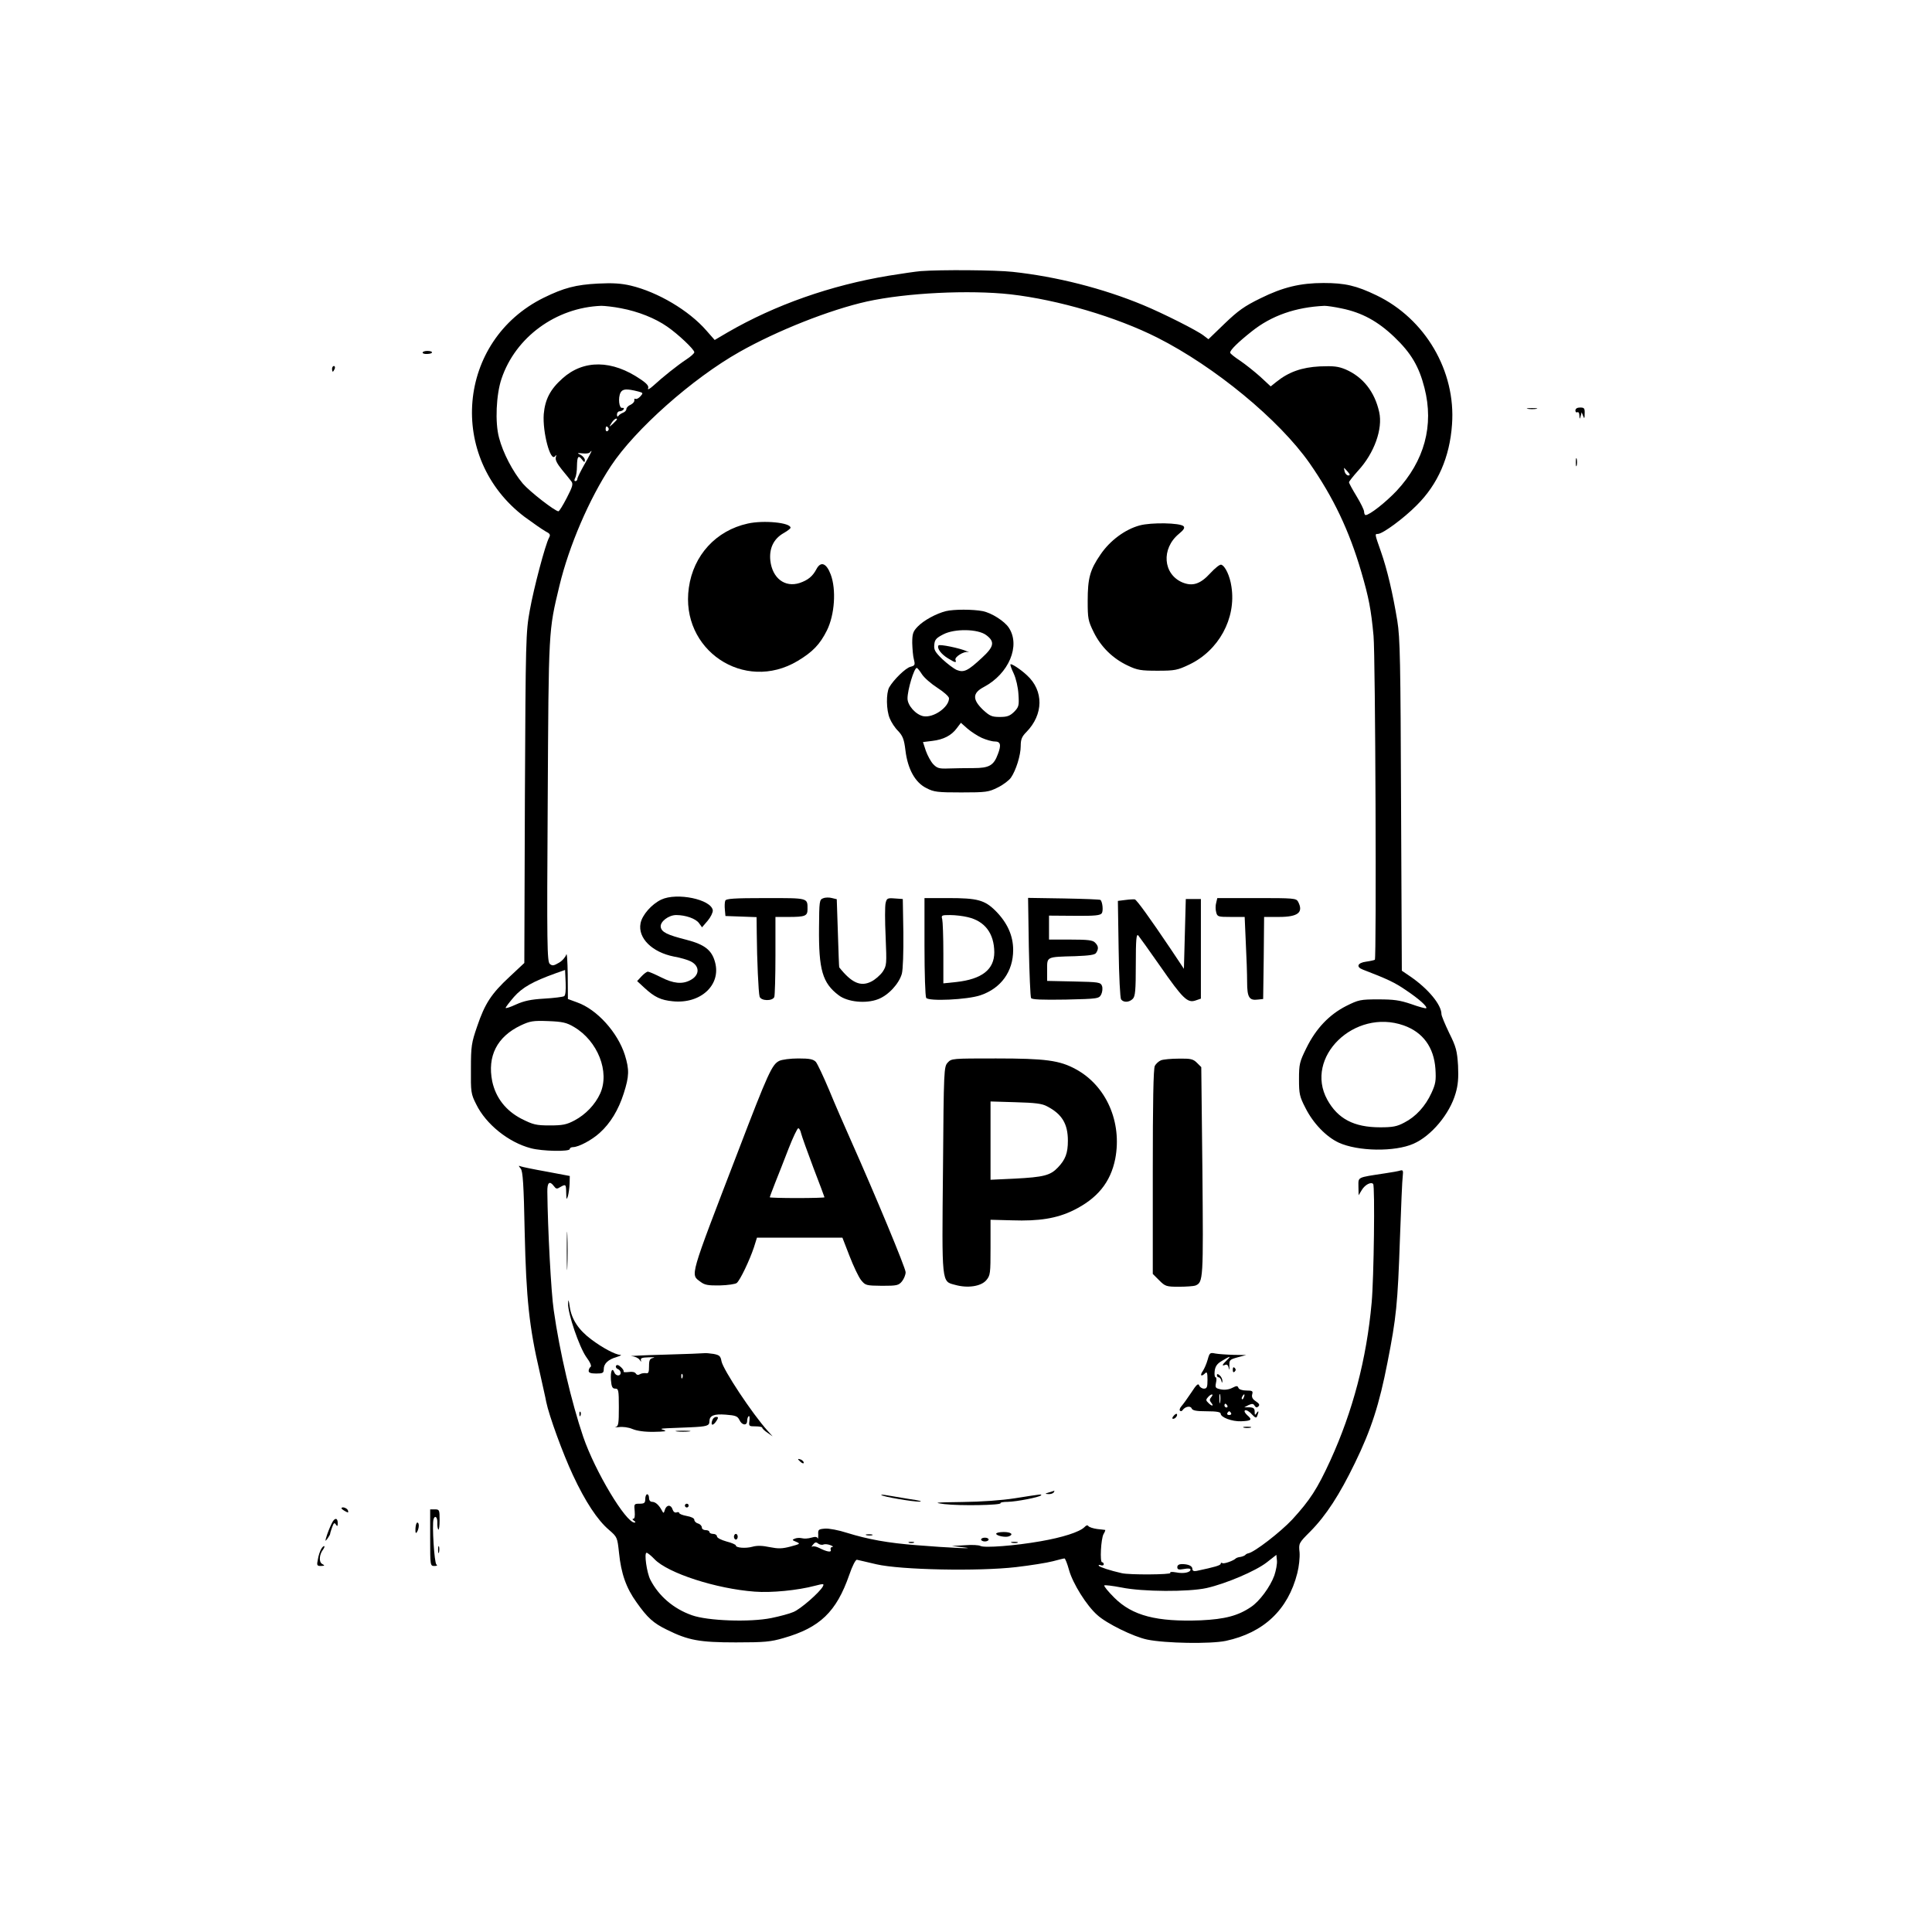 <?xml version="1.0" standalone="no"?>
<!DOCTYPE svg PUBLIC "-//W3C//DTD SVG 20010904//EN"
 "http://www.w3.org/TR/2001/REC-SVG-20010904/DTD/svg10.dtd">
<svg version="1.0" xmlns="http://www.w3.org/2000/svg"
 width="1024pt" height="1024pt" viewBox="0 0 1024 1024"
 preserveAspectRatio="xMidYMid meet">

<g transform="translate(0,1024) scale(0.1,-0.1)"
fill="#000000" stroke="none">
<path d="M4880 8803 c-25 -2 -100 -13 -168 -24 -309 -51 -604 -155 -856 -301
l-68 -40 -44 50 c-93 107 -258 204 -400 238 -51 12 -97 15 -174 11 -118 -6
-182 -23 -288 -75 -460 -227 -514 -850 -101 -1162 45 -33 94 -67 110 -76 24
-12 28 -18 19 -34 -20 -37 -81 -267 -102 -385 -21 -116 -22 -148 -26 -994 l-3
-875 -78 -73 c-97 -90 -131 -142 -172 -263 -30 -87 -33 -105 -33 -225 -1 -123
0 -133 28 -188 51 -105 171 -202 290 -233 60 -16 206 -19 206 -4 0 6 8 10 18
10 30 1 98 37 140 75 57 51 100 122 128 210 29 91 30 125 6 203 -38 120 -148
242 -253 279 l-49 18 -1 130 c-1 71 -4 119 -8 105 -4 -13 -21 -33 -39 -43 -27
-16 -35 -17 -48 -6 -14 12 -16 97 -11 864 5 918 4 898 62 1140 51 212 158 461
273 635 128 194 432 464 682 605 200 113 478 223 675 267 209 46 542 62 760
38 254 -29 562 -120 780 -230 304 -154 644 -434 806 -665 126 -181 210 -357
274 -576 40 -137 52 -199 65 -339 10 -105 16 -1707 7 -1717 -3 -2 -24 -7 -46
-10 -46 -6 -55 -28 -18 -42 130 -50 169 -68 230 -110 70 -47 114 -87 106 -95
-2 -2 -38 7 -79 22 -62 21 -93 25 -175 25 -94 0 -104 -2 -170 -35 -90 -46
-160 -119 -211 -223 -36 -73 -39 -85 -39 -165 0 -78 3 -92 34 -152 41 -82 110
-153 176 -184 102 -47 298 -50 397 -6 94 41 192 158 223 267 13 44 16 81 13
147 -5 78 -10 99 -47 173 -22 46 -41 91 -41 100 0 49 -69 133 -163 198 l-47
32 -4 875 c-3 766 -5 888 -20 980 -24 145 -53 270 -87 367 -33 94 -33 93 -16
93 25 0 138 83 206 152 112 111 175 255 187 428 21 283 -142 561 -401 685
-106 51 -166 65 -280 65 -122 0 -215 -22 -334 -81 -86 -42 -119 -66 -190 -134
l-86 -83 -25 19 c-34 27 -215 118 -321 162 -214 89 -460 151 -691 176 -90 10
-382 12 -488 4z m-1588 -197 c91 -17 181 -53 244 -97 57 -39 144 -121 144
-136 0 -6 -19 -23 -42 -38 -47 -31 -125 -93 -176 -140 -19 -17 -31 -23 -27
-13 5 11 -6 25 -39 47 -151 104 -303 106 -415 5 -65 -58 -92 -111 -99 -189 -7
-96 36 -257 60 -223 7 9 8 8 4 -6 -4 -12 6 -33 32 -65 21 -25 43 -53 50 -62
11 -14 7 -28 -24 -88 -20 -39 -40 -71 -44 -71 -18 0 -152 104 -189 147 -53 63
-105 162 -126 243 -22 81 -15 229 13 312 74 221 289 378 529 387 17 0 65 -5
105 -13z m3820 -1 c107 -22 191 -68 278 -151 89 -85 131 -156 160 -270 51
-199 0 -387 -148 -546 -58 -61 -143 -128 -164 -128 -4 0 -8 8 -8 18 0 9 -18
46 -40 82 -22 36 -40 69 -40 74 0 4 22 32 48 61 86 93 132 222 112 311 -24
108 -86 186 -178 226 -39 16 -62 19 -137 16 -95 -5 -164 -29 -230 -82 l-30
-24 -55 51 c-30 27 -79 66 -107 85 -29 19 -53 38 -53 43 0 14 43 56 115 113
104 83 232 128 385 135 14 0 55 -6 92 -14z m-3729 -440 c26 -7 27 -8 11 -26
-9 -10 -21 -16 -26 -13 -4 3 -7 0 -6 -7 2 -7 -7 -18 -19 -24 -13 -5 -23 -16
-23 -23 0 -7 -8 -16 -17 -19 -10 -4 -21 -11 -25 -17 -5 -7 -8 -4 -8 7 0 9 6
17 14 17 8 0 18 5 21 10 4 6 1 9 -7 8 -17 -4 -23 54 -9 81 11 20 31 22 94 6z
m-113 -148 c0 -2 -10 -12 -21 -23 -22 -19 -22 -19 -8 4 12 19 29 30 29 19z
m-45 -46 c3 -5 1 -12 -5 -16 -5 -3 -10 1 -10 9 0 18 6 21 15 7z m-126 -190
c-21 -37 -39 -73 -39 -80 0 -6 -5 -11 -10 -11 -7 0 -7 6 -1 18 5 9 9 37 9 61
1 52 7 61 27 35 12 -16 14 -16 15 -3 0 9 -10 21 -22 28 -21 10 -21 11 10 8 18
-2 35 0 38 5 3 4 7 8 9 8 2 0 -14 -31 -36 -69z m4044 -41 c13 -15 14 -20 3
-20 -7 0 -16 9 -19 20 -3 11 -4 20 -3 20 1 0 9 -9 19 -20z m-4153 -2780 c-7
-4 -54 -10 -106 -13 -70 -4 -107 -12 -149 -31 -30 -14 -55 -22 -55 -18 0 4 20
30 44 58 45 51 101 82 220 125 l51 18 3 -66 c2 -42 -1 -69 -8 -73z m52 -163
c126 -74 191 -238 139 -353 -27 -59 -77 -111 -135 -142 -43 -23 -64 -27 -132
-27 -73 0 -88 4 -150 35 -83 43 -136 111 -155 198 -27 134 25 237 151 297 49
23 65 26 145 23 77 -3 98 -8 137 -31z m4398 8 c102 -36 160 -116 168 -230 4
-63 1 -80 -21 -128 -32 -70 -83 -126 -144 -157 -39 -21 -62 -25 -128 -25 -139
0 -224 45 -280 146 -124 225 144 486 405 394z"/>
<path d="M2240 8371 c0 -5 11 -8 25 -7 33 1 33 16 0 16 -14 0 -25 -4 -25 -9z"/>
<path d="M1760 8285 c0 -8 2 -15 4 -15 2 0 6 7 10 15 3 8 1 15 -4 15 -6 0 -10
-7 -10 -15z"/>
<path d="M8098 8073 c12 -2 32 -2 45 0 12 2 2 4 -23 4 -25 0 -35 -2 -22 -4z"/>
<path d="M8350 8064 c0 -8 5 -12 10 -9 6 3 11 -4 11 -17 1 -21 2 -21 7 -3 l5
20 8 -20 c6 -16 8 -14 8 13 1 28 -2 32 -24 32 -16 0 -25 -6 -25 -16z"/>
<path d="M8352 7790 c0 -19 2 -27 5 -17 2 9 2 25 0 35 -3 9 -5 1 -5 -18z"/>
<path d="M3963 7465 c-168 -37 -288 -168 -312 -340 -47 -329 293 -558 577
-388 80 48 118 88 155 162 41 83 50 216 20 296 -23 61 -53 72 -76 28 -20 -38
-45 -58 -89 -73 -78 -25 -144 25 -155 118 -7 65 17 115 68 145 21 12 39 25 39
30 0 27 -143 41 -227 22z"/>
<path d="M6040 7455 c-77 -21 -157 -80 -207 -154 -56 -81 -68 -126 -68 -246 0
-93 2 -105 32 -166 39 -79 102 -140 181 -177 50 -24 70 -27 157 -27 92 0 106
3 167 32 157 74 251 245 225 413 -8 57 -33 110 -54 117 -7 3 -33 -18 -58 -45
-53 -58 -94 -71 -148 -49 -103 44 -113 179 -19 257 27 22 33 33 25 41 -18 18
-171 21 -233 4z"/>
<path d="M5014 7001 c-52 -13 -118 -49 -150 -82 -25 -26 -29 -38 -29 -87 1
-31 4 -71 9 -88 7 -28 5 -32 -18 -38 -26 -6 -90 -69 -113 -109 -17 -31 -16
-121 3 -165 8 -20 28 -51 45 -67 24 -26 31 -44 38 -102 12 -100 52 -171 111
-200 40 -21 59 -23 185 -23 132 0 145 2 193 26 29 14 60 38 70 52 27 39 52
119 52 168 0 35 6 50 30 74 91 93 93 219 3 301 -33 31 -82 63 -87 58 -3 -2 5
-24 17 -49 12 -26 23 -73 25 -110 4 -60 2 -67 -23 -93 -23 -22 -37 -27 -76
-27 -42 0 -53 5 -89 38 -57 55 -56 89 5 121 132 70 195 219 132 314 -23 35
-92 79 -139 88 -52 10 -152 10 -194 0z m213 -127 c47 -35 42 -61 -21 -119 -76
-71 -97 -81 -135 -66 -16 7 -50 33 -76 57 -39 38 -46 50 -43 77 2 27 11 36 48
55 60 31 183 29 227 -4z m-341 -207 c12 -19 49 -51 83 -73 33 -21 61 -46 61
-55 0 -47 -82 -105 -136 -95 -40 8 -84 57 -84 94 0 46 35 162 49 162 3 0 16
-15 27 -33z m318 -338 c23 -10 53 -19 69 -19 30 0 35 -18 16 -67 -22 -60 -46
-74 -129 -74 -41 0 -101 -1 -132 -2 -50 -2 -61 1 -82 23 -13 14 -30 46 -39 71
l-15 46 49 6 c60 7 102 29 130 67 l22 29 35 -31 c20 -17 54 -39 76 -49z"/>
<path d="M4974 6819 c-9 -15 14 -46 50 -68 39 -24 47 -26 40 -8 -5 15 45 46
66 41 8 -3 6 0 -5 4 -38 17 -146 39 -151 31z"/>
<path d="M3505 5472 c-51 -24 -102 -82 -110 -126 -15 -78 61 -153 177 -176 35
-6 75 -18 90 -26 48 -25 47 -73 -3 -99 -43 -23 -90 -18 -155 15 -32 16 -64 30
-70 30 -6 0 -21 -11 -34 -25 l-23 -25 39 -36 c53 -49 87 -65 150 -71 147 -15
257 86 224 207 -17 64 -55 94 -152 119 -103 26 -132 41 -136 68 -4 28 42 63
82 63 50 0 104 -19 121 -43 l16 -22 30 35 c16 19 28 44 27 55 -8 58 -190 96
-273 57z"/>
<path d="M4363 5479 c-20 -7 -21 -15 -22 -156 -2 -223 18 -293 104 -358 47
-36 144 -46 209 -21 55 21 111 82 126 135 6 23 9 113 8 218 l-3 178 -42 3
c-39 3 -43 1 -49 -24 -4 -15 -4 -95 0 -178 6 -148 6 -153 -16 -187 -13 -18
-40 -42 -61 -52 -56 -28 -104 -6 -169 76 -1 1 -4 83 -7 181 l-6 180 -25 6
c-14 4 -35 4 -47 -1z"/>
<path d="M3844 5466 c-3 -8 -4 -29 -2 -48 l3 -33 83 -3 82 -3 1 -87 c1 -137 9
-315 15 -334 7 -24 69 -25 78 -2 3 9 6 108 6 220 l0 204 69 0 c88 0 101 5 101
40 0 62 7 60 -221 60 -171 0 -211 -3 -215 -14z"/>
<path d="M4900 5223 c0 -142 4 -264 9 -272 13 -19 218 -10 288 14 109 37 173
126 173 240 0 76 -31 144 -92 206 -59 59 -97 69 -252 69 l-126 0 0 -257z m229
156 c91 -21 140 -86 141 -186 0 -92 -66 -143 -202 -158 l-68 -7 0 159 c0 87
-3 168 -6 181 -6 21 -3 22 42 22 27 0 69 -5 93 -11z"/>
<path d="M5453 5222 c3 -143 8 -265 12 -272 5 -8 57 -10 184 -8 173 4 176 5
188 28 6 13 8 32 4 44 -8 20 -16 21 -150 24 l-141 3 0 59 c0 70 -6 68 148 72
77 3 106 7 112 18 14 22 12 36 -6 54 -12 13 -39 16 -130 16 l-114 0 0 64 0 63
135 -1 c110 -1 137 2 145 14 8 13 4 58 -7 70 -3 3 -90 6 -194 8 l-190 3 4
-259z"/>
<path d="M5965 5470 l-40 -5 4 -255 c2 -148 8 -260 13 -267 14 -18 43 -16 62
3 13 13 16 44 16 182 0 133 3 164 13 154 6 -7 59 -81 117 -164 119 -171 144
-195 186 -181 l29 10 0 264 0 264 -40 0 -40 0 -5 -185 -5 -185 -70 105 c-109
162 -179 259 -190 263 -5 1 -28 0 -50 -3z"/>
<path d="M6446 5455 c-4 -14 -4 -36 0 -50 6 -24 10 -25 79 -25 l72 0 6 -137
c4 -75 7 -169 7 -208 0 -81 11 -99 57 -93 l28 3 3 218 2 217 79 0 c101 0 131
24 101 81 -10 18 -23 19 -219 19 l-209 0 -6 -25z"/>
<path d="M4130 4617 c-38 -19 -58 -61 -219 -482 -261 -679 -252 -648 -198
-689 22 -17 41 -20 103 -19 41 1 82 7 89 13 18 15 68 120 91 189 l16 51 227 0
226 0 38 -98 c21 -54 48 -111 61 -127 23 -28 26 -29 111 -30 79 0 88 2 106 24
10 13 19 34 19 48 0 22 -161 409 -292 703 -33 74 -85 193 -114 264 -30 71 -61
137 -70 148 -14 14 -32 18 -93 18 -42 0 -87 -6 -101 -13z m116 -384 c4 -16 33
-97 65 -182 33 -85 59 -156 59 -157 0 -2 -65 -4 -145 -4 -80 0 -145 2 -145 4
0 3 13 37 29 78 16 40 48 121 71 181 23 59 46 107 51 107 5 0 12 -12 15 -27z"/>
<path d="M5023 4608 c-20 -22 -21 -35 -25 -564 -6 -613 -8 -595 64 -614 67
-19 137 -8 165 24 22 26 23 35 23 174 l0 147 114 -3 c143 -5 236 10 323 52
129 63 199 149 224 274 37 194 -47 387 -209 475 -86 47 -161 57 -423 57 -232
0 -236 0 -256 -22z m527 -232 c79 -41 110 -93 110 -182 0 -66 -13 -100 -53
-142 -40 -42 -75 -51 -229 -59 l-128 -6 0 207 0 208 133 -4 c104 -3 140 -7
167 -22z"/>
<path d="M6153 4620 c-12 -5 -26 -18 -32 -29 -8 -13 -11 -197 -11 -561 l0
-542 34 -34 c32 -32 38 -34 104 -34 39 0 78 3 87 6 43 17 43 30 38 609 l-6
549 -23 23 c-20 20 -33 23 -96 22 -40 0 -83 -4 -95 -9z"/>
<path d="M2760 4046 c11 -14 16 -81 21 -339 8 -350 24 -501 79 -737 15 -69 32
-141 35 -160 15 -74 89 -276 141 -387 66 -142 131 -240 191 -291 45 -39 45
-40 54 -123 11 -109 38 -186 93 -262 58 -82 89 -110 161 -145 113 -56 172 -67
365 -67 152 0 185 3 253 23 193 55 280 139 348 334 17 50 34 82 41 81 7 -2 54
-12 103 -24 130 -30 541 -38 740 -15 77 9 165 23 195 31 30 8 58 15 62 15 4 0
15 -28 24 -61 20 -72 93 -189 150 -239 49 -45 192 -115 264 -130 96 -20 335
-24 417 -7 201 43 330 165 379 359 9 35 14 83 12 110 -5 48 -5 49 57 111 84
85 155 195 236 362 87 178 130 313 173 534 47 239 54 309 66 656 6 165 12 315
15 333 3 27 1 32 -13 28 -9 -3 -46 -10 -82 -15 -150 -23 -140 -18 -140 -70 l1
-46 17 28 c17 28 48 44 60 32 10 -10 4 -502 -8 -630 -27 -299 -100 -575 -219
-836 -70 -152 -107 -209 -202 -313 -63 -67 -200 -173 -233 -179 -6 -1 -13 -5
-16 -9 -3 -3 -14 -8 -25 -10 -11 -1 -22 -5 -25 -8 -12 -12 -62 -30 -71 -25 -5
4 -9 2 -9 -3 0 -9 -33 -18 -127 -38 -15 -3 -23 0 -23 10 0 16 -21 26 -56 26
-15 0 -24 -6 -24 -16 0 -13 7 -15 35 -10 21 4 35 3 35 -3 0 -15 -36 -23 -76
-15 -23 4 -35 3 -31 -3 6 -9 -217 -11 -258 -1 -62 14 -116 32 -121 39 -3 5 2
6 10 3 9 -3 16 -1 16 5 0 6 -4 11 -9 11 -12 0 -6 123 8 149 7 11 10 21 9 22
-2 0 -21 3 -43 5 -22 3 -42 10 -46 15 -4 7 -12 5 -21 -5 -26 -26 -117 -55
-233 -75 -136 -24 -297 -36 -318 -25 -8 5 -46 7 -84 4 l-68 -4 60 -7 c89 -10
-75 -3 -245 11 -155 12 -259 31 -372 66 -43 14 -96 24 -116 22 -34 -3 -37 -5
-35 -33 0 -16 -1 -25 -3 -18 -4 8 -14 9 -34 3 -16 -5 -38 -6 -49 -3 -12 3 -29
2 -38 -2 -16 -6 -15 -8 7 -17 23 -10 22 -11 -30 -25 -45 -12 -65 -12 -111 -3
-38 8 -66 9 -91 2 -36 -10 -88 -6 -88 7 0 4 -22 14 -50 21 -28 8 -50 19 -50
27 0 7 -9 13 -20 13 -11 0 -20 5 -20 10 0 6 -9 10 -20 10 -11 0 -20 6 -20 14
0 8 -9 18 -20 21 -11 3 -20 12 -20 20 0 8 -17 16 -40 20 -22 4 -40 11 -40 16
0 4 -6 6 -14 3 -9 -3 -17 3 -21 15 -8 27 -32 27 -41 -1 -6 -20 -7 -21 -17 -2
-16 29 -34 44 -51 44 -9 0 -16 8 -16 20 0 11 -4 20 -10 20 -5 0 -10 -11 -10
-25 0 -21 -5 -25 -30 -25 -29 0 -30 -1 -26 -40 2 -26 0 -40 -8 -40 -6 0 -4 -5
4 -10 9 -6 10 -10 3 -10 -46 0 -209 271 -272 455 -62 183 -125 450 -156 670
-14 91 -32 436 -34 628 -1 50 12 61 35 30 11 -15 16 -16 33 -5 30 17 31 16 32
-30 1 -37 2 -39 9 -18 4 14 8 44 9 66 l1 41 -122 23 c-68 12 -130 25 -138 28
-13 5 -13 4 0 -12z m1605 -1992 c8 3 25 1 37 -4 13 -5 17 -9 9 -9 -7 -1 -11
-7 -8 -15 6 -16 -21 -11 -62 10 -14 7 -29 10 -35 7 -6 -4 -5 1 3 10 10 13 17
15 27 6 8 -6 21 -9 29 -5z m-896 -78 c71 -74 327 -157 531 -172 88 -7 229 7
319 31 47 12 50 12 42 -4 -17 -31 -118 -120 -156 -135 -20 -9 -73 -23 -117
-32 -114 -23 -338 -15 -421 15 -97 34 -176 102 -220 188 -19 37 -34 143 -20
143 5 0 24 -15 42 -34z m3285 -87 c-22 -60 -78 -136 -123 -166 -69 -47 -139
-65 -266 -71 -234 -9 -363 24 -459 120 -32 32 -56 61 -53 65 3 3 44 -2 91 -11
112 -23 355 -24 451 -3 102 23 260 90 319 136 l51 40 3 -30 c2 -17 -5 -53 -14
-80z"/>
<path d="M3004 3610 c0 -91 2 -128 3 -82 2 45 2 119 0 165 -1 45 -3 8 -3 -83z"/>
<path d="M3011 3331 c-2 -52 59 -230 96 -283 21 -28 30 -49 23 -53 -5 -3 -10
-13 -10 -21 0 -10 12 -14 40 -14 35 0 40 3 40 23 0 30 24 52 70 65 19 6 27 11
17 11 -26 1 -95 38 -152 81 -68 50 -105 107 -115 172 -6 41 -8 45 -9 19z"/>
<path d="M3520 3060 c-113 -3 -191 -7 -173 -8 18 -1 37 -10 43 -19 8 -12 10
-13 7 -3 -3 12 6 15 42 16 25 1 36 0 24 -3 -19 -4 -23 -11 -23 -44 0 -33 -3
-40 -17 -37 -10 1 -24 -1 -32 -6 -8 -5 -16 -4 -21 4 -5 8 -20 11 -38 8 -17 -2
-29 -1 -27 2 3 4 -4 15 -14 24 -13 12 -21 14 -26 7 -3 -6 1 -14 9 -17 20 -8
21 -34 2 -34 -8 0 -17 7 -20 16 -11 29 -21 6 -18 -40 3 -37 8 -46 23 -46 17 0
19 -8 19 -99 0 -86 -2 -100 -17 -105 -10 -2 -2 -2 17 0 20 3 51 -1 72 -10 24
-10 65 -16 115 -15 54 1 70 3 53 9 -22 7 -20 8 15 10 22 1 77 3 123 5 89 4
102 8 102 31 0 31 23 41 87 36 52 -4 62 -8 72 -28 13 -29 41 -32 41 -5 0 11 4
22 8 25 5 3 6 -8 4 -25 -4 -28 -2 -29 32 -29 20 0 36 -3 36 -7 0 -5 13 -17 28
-27 l27 -19 -26 29 c-83 92 -236 324 -245 369 -5 28 -11 33 -42 39 -21 3 -41
5 -47 4 -5 -1 -102 -5 -215 -8z m97 -122 c-3 -8 -6 -5 -6 6 -1 11 2 17 5 13 3
-3 4 -12 1 -19z"/>
<path d="M6401 3034 c-6 -22 -18 -49 -26 -61 -17 -24 -8 -32 13 -11 9 9 12 2
12 -35 0 -39 -3 -47 -19 -47 -10 0 -22 8 -25 17 -5 13 -15 4 -42 -38 -20 -30
-43 -62 -52 -72 -8 -9 -12 -20 -8 -24 4 -4 10 -3 14 3 13 19 42 25 48 9 5 -11
24 -15 80 -15 53 0 74 -4 74 -13 0 -19 60 -42 108 -40 55 2 61 8 33 32 -13 12
-18 22 -12 26 6 3 22 -5 35 -20 20 -21 25 -23 30 -9 9 24 7 31 -4 14 -8 -12
-10 -11 -10 8 0 17 -6 22 -27 23 l-28 0 23 12 c19 8 25 8 32 -4 7 -10 12 -11
20 -3 8 8 4 15 -14 27 -17 11 -23 22 -19 37 5 17 1 20 -31 20 -22 0 -39 6 -42
14 -5 12 -9 12 -33 0 -17 -9 -41 -12 -60 -8 -29 6 -31 9 -26 35 4 16 3 29 -2
29 -5 0 -7 15 -5 33 3 24 12 38 35 52 47 29 55 30 30 6 -26 -25 -29 -33 -9
-25 10 4 16 -3 19 -18 2 -13 4 -8 3 11 -1 33 1 35 44 47 l45 12 -66 1 c-37 1
-80 4 -97 7 -29 6 -31 4 -41 -32z m66 -226 c-2 -13 -4 -5 -4 17 -1 22 1 32 4
23 2 -10 2 -28 0 -40z m-47 27 c-10 -12 -10 -18 0 -30 16 -19 3 -20 -16 0 -13
12 -13 17 -2 29 17 20 34 20 18 1z m173 0 c-3 -9 -8 -14 -10 -11 -3 3 -2 9 2
15 9 16 15 13 8 -4z m-88 -45 c3 -5 1 -10 -4 -10 -6 0 -11 5 -11 10 0 6 2 10
4 10 3 0 8 -4 11 -10z m20 -40 c3 -5 -1 -10 -10 -10 -9 0 -13 5 -10 10 3 6 8
10 10 10 2 0 7 -4 10 -10z"/>
<path d="M6534 2980 c0 -13 4 -16 10 -10 7 7 7 13 0 20 -6 6 -10 3 -10 -10z"/>
<path d="M6450 2951 c0 -6 4 -11 9 -11 5 0 12 -8 14 -17 4 -15 5 -15 6 -2 0 9
-6 22 -14 29 -10 9 -15 9 -15 1z"/>
<path d="M3071 2744 c0 -11 3 -14 6 -6 3 7 2 16 -1 19 -3 4 -6 -2 -5 -13z"/>
<path d="M6220 2735 c-8 -9 -8 -15 -2 -15 12 0 26 19 19 26 -2 2 -10 -2 -17
-11z"/>
<path d="M3776 2714 c-12 -31 3 -34 22 -4 10 16 10 20 -2 20 -8 0 -17 -7 -20
-16z"/>
<path d="M6593 2673 c9 -2 25 -2 35 0 9 3 1 5 -18 5 -19 0 -27 -2 -17 -5z"/>
<path d="M3588 2653 c17 -2 47 -2 65 0 17 2 3 4 -33 4 -36 0 -50 -2 -32 -4z"/>
<path d="M4230 2506 c0 -2 7 -9 15 -16 9 -7 15 -8 15 -2 0 5 -7 12 -15 16 -8
3 -15 4 -15 2z"/>
<path d="M5560 2330 c-23 -7 -23 -8 -3 -9 12 -1 25 4 28 9 3 6 5 10 3 9 -2 -1
-14 -5 -28 -9z"/>
<path d="M4671 2316 c9 -9 168 -36 204 -35 17 1 -6 7 -50 13 -44 7 -98 16
-120 20 -22 4 -37 5 -34 2z"/>
<path d="M5380 2299 c-70 -11 -180 -19 -280 -20 -145 -2 -157 -3 -95 -11 82
-10 305 -6 298 5 -2 4 15 7 39 7 46 1 165 24 175 34 8 8 2 7 -137 -15z"/>
<path d="M3630 2260 c0 -5 5 -10 10 -10 6 0 10 5 10 10 0 6 -4 10 -10 10 -5 0
-10 -4 -10 -10z"/>
<path d="M1810 2245 c0 -2 9 -9 20 -15 16 -9 18 -8 14 5 -5 13 -34 22 -34 10z"/>
<path d="M2280 2090 c0 -149 0 -150 23 -150 13 0 17 3 10 8 -11 7 -24 213 -15
240 7 23 21 11 20 -18 -1 -17 2 -33 5 -37 4 -3 7 19 7 50 0 54 -1 57 -25 57
l-25 0 0 -150z"/>
<path d="M1760 2169 c-6 -11 -18 -39 -26 -62 -12 -37 -12 -40 1 -23 8 11 15
23 15 27 0 4 5 20 11 36 8 22 12 24 19 13 8 -12 10 -10 10 8 0 28 -16 29 -30
1z"/>
<path d="M2202 2138 c-1 -23 2 -28 8 -18 12 19 13 50 2 50 -5 0 -9 -14 -10
-32z"/>
<path d="M5280 2111 c0 -11 49 -21 67 -14 27 10 12 23 -27 23 -22 0 -40 -4
-40 -9z"/>
<path d="M3890 2095 c0 -8 5 -15 10 -15 6 0 10 7 10 15 0 8 -4 15 -10 15 -5 0
-10 -7 -10 -15z"/>
<path d="M4593 2103 c9 -2 23 -2 30 0 6 3 -1 5 -18 5 -16 0 -22 -2 -12 -5z"/>
<path d="M5200 2080 c0 -5 9 -10 20 -10 11 0 20 5 20 10 0 6 -9 10 -20 10 -11
0 -20 -4 -20 -10z"/>
<path d="M4818 2063 c6 -2 18 -2 25 0 6 3 1 5 -13 5 -14 0 -19 -2 -12 -5z"/>
<path d="M5363 2063 c9 -2 23 -2 30 0 6 3 -1 5 -18 5 -16 0 -22 -2 -12 -5z"/>
<path d="M1703 2031 c-6 -10 -15 -35 -18 -55 -7 -33 -5 -36 16 -36 21 1 22 2
6 11 -18 11 -15 50 6 77 5 7 8 14 6 17 -3 2 -10 -4 -16 -14z"/>
<path d="M2322 2025 c0 -16 2 -22 5 -12 2 9 2 23 0 30 -3 6 -5 -1 -5 -18z"/>
</g>
</svg>
